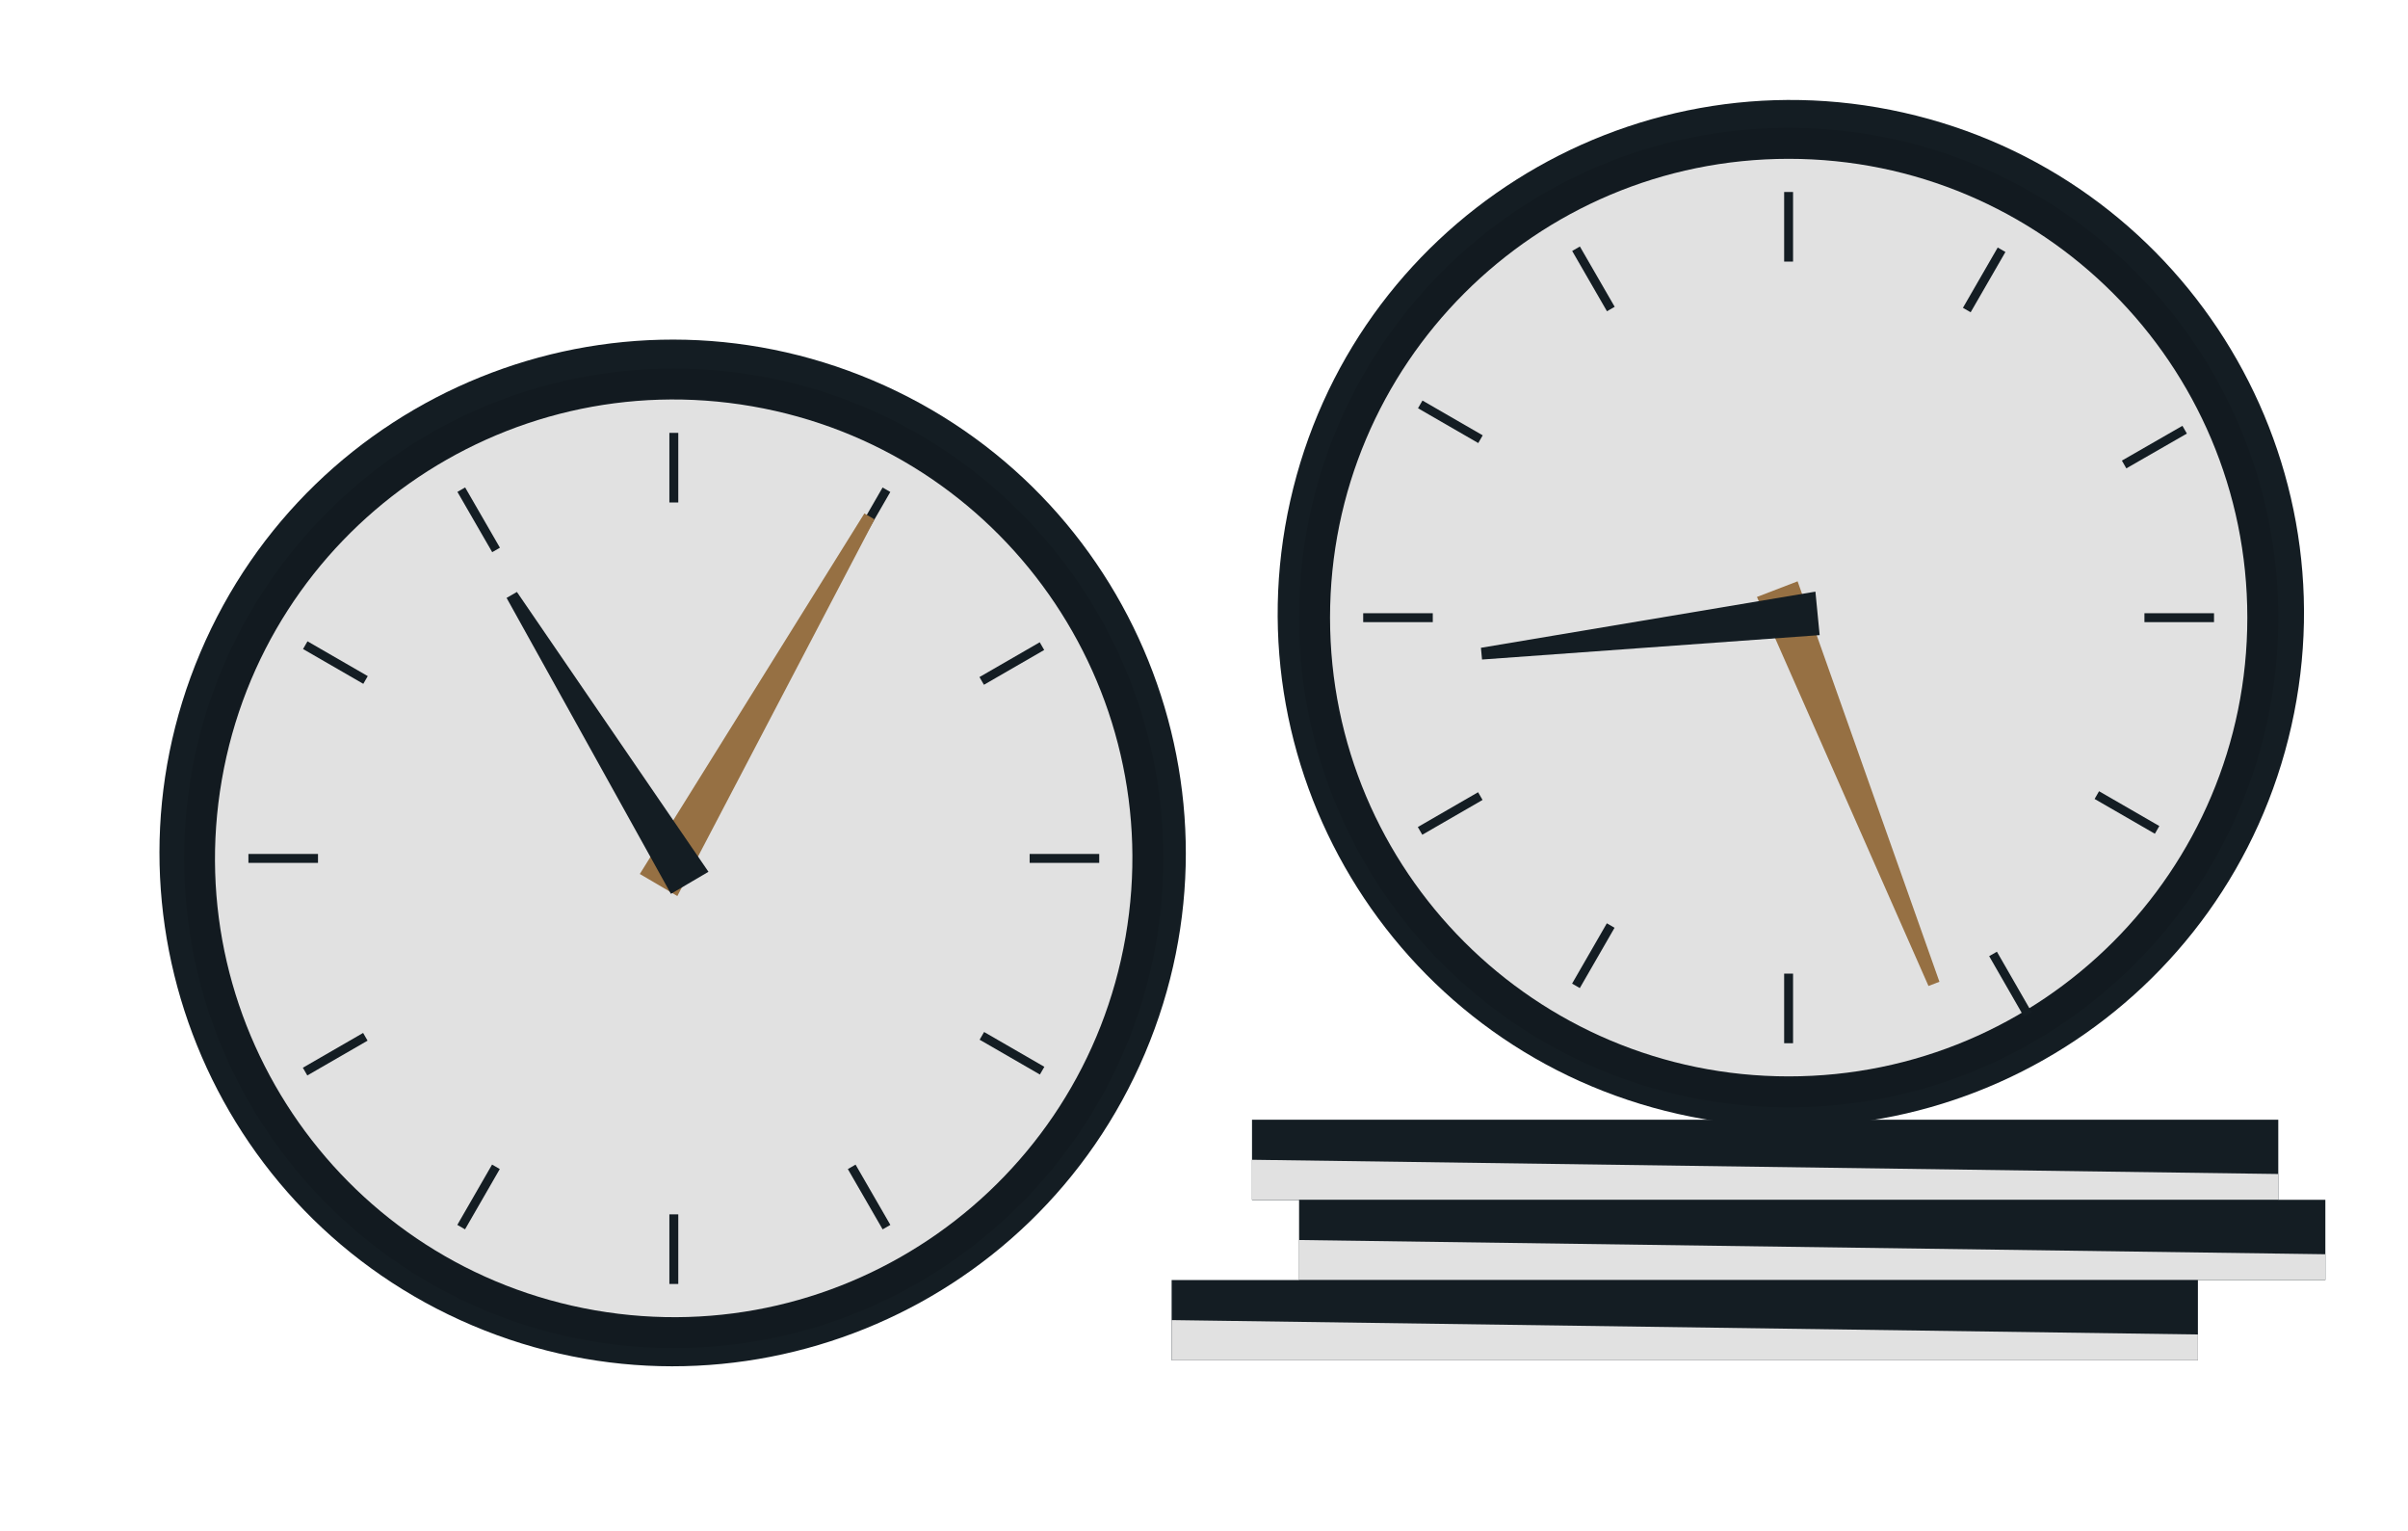 <svg width="321" height="204" viewBox="0 0 321 204" fill="none" xmlns="http://www.w3.org/2000/svg">
<path d="M152.633 140.369C167.38 105.594 151.144 65.448 116.369 50.701C81.594 35.955 41.448 52.191 26.701 86.966C11.955 121.741 28.191 161.886 62.966 176.633C97.741 191.38 137.887 175.144 152.633 140.369Z" fill="#141D23"/>
<path opacity="0.1" d="M89.814 179.653C125.86 179.653 155.081 150.432 155.081 114.386C155.081 78.34 125.86 49.119 89.814 49.119C53.769 49.119 24.548 78.34 24.548 114.386C24.548 150.432 53.769 179.653 89.814 179.653Z" fill="black"/>
<path d="M150.045 124.844C155.822 91.575 133.535 59.923 100.266 54.147C66.998 48.37 35.345 70.657 29.569 103.926C23.793 137.194 46.079 168.847 79.348 174.623C112.617 180.399 144.269 158.112 150.045 124.844Z" fill="#E1E1E1"/>
<path d="M90.419 57.686H89.231V66.963H90.419V57.686Z" fill="#141D23"/>
<path d="M62.005 64.957L60.976 65.551L65.614 73.584L66.643 72.99L62.005 64.957Z" fill="#141D23"/>
<path d="M40.991 85.463L40.397 86.492L48.43 91.13L49.024 90.101L40.991 85.463Z" fill="#141D23"/>
<path d="M42.391 113.802H33.115V114.99H42.391V113.802Z" fill="#141D23"/>
<path d="M48.405 137.653L40.372 142.291L40.966 143.32L48.999 138.682L48.405 137.653Z" fill="#141D23"/>
<path d="M65.595 155.197L60.963 163.234L61.992 163.827L66.625 155.791L65.595 155.197Z" fill="#141D23"/>
<path d="M90.419 161.83H89.231V171.106H90.419V161.83Z" fill="#141D23"/>
<path d="M114.052 155.202L113.023 155.797L117.661 163.83L118.69 163.236L114.052 155.202Z" fill="#141D23"/>
<path d="M131.185 137.528L130.591 138.557L138.624 143.196L139.219 142.167L131.185 137.528Z" fill="#141D23"/>
<path d="M146.534 113.802H137.258V114.99H146.534V113.802Z" fill="#141D23"/>
<path d="M138.603 85.591L130.569 90.228L131.163 91.257L139.197 86.62L138.603 85.591Z" fill="#141D23"/>
<path d="M117.655 64.966L113.021 73.002L114.05 73.596L118.684 65.56L117.655 64.966Z" fill="#141D23"/>
<path d="M116.58 69.214L90.294 119.41L85.291 116.47L115.225 68.422L116.58 69.214Z" fill="#967043"/>
<path d="M68.907 78.886L94.442 116.178L89.439 119.118L67.531 79.678L68.907 78.886Z" fill="#141D23"/>
<path d="M91.795 114.386C91.816 114.802 91.711 115.215 91.495 115.571C91.279 115.927 90.961 116.21 90.583 116.384C90.204 116.558 89.782 116.615 89.371 116.546C88.96 116.478 88.579 116.288 88.277 116.001C87.975 115.714 87.766 115.343 87.677 114.937C87.587 114.53 87.622 114.105 87.776 113.718C87.931 113.331 88.197 112.999 88.542 112.765C88.887 112.531 89.293 112.406 89.71 112.405C89.979 112.391 90.248 112.432 90.5 112.525C90.752 112.618 90.983 112.762 91.178 112.947C91.373 113.133 91.529 113.356 91.635 113.603C91.741 113.85 91.795 114.117 91.795 114.386Z" fill="#141D23"/>
<path d="M305.458 96.731C313.742 59.877 290.583 23.286 253.73 15.001C216.878 6.716 180.286 29.875 172.001 66.728C163.716 103.581 186.875 140.173 223.728 148.458C260.581 156.742 297.173 133.583 305.458 96.731Z" fill="#141D23"/>
<path opacity="0.1" d="M238.442 147.572C274.488 147.572 303.709 118.351 303.709 82.305C303.709 46.259 274.488 17.038 238.442 17.038C202.396 17.038 173.175 46.259 173.175 82.305C173.175 118.351 202.396 147.572 238.442 147.572Z" fill="black"/>
<path d="M238.442 143.444C272.208 143.444 299.581 116.071 299.581 82.305C299.581 48.538 272.208 21.165 238.442 21.165C204.675 21.165 177.302 48.538 177.302 82.305C177.302 116.071 204.675 143.444 238.442 143.444Z" fill="#E1E1E1"/>
<path d="M239.025 25.585H237.837V34.861H239.025V25.585Z" fill="#141D23"/>
<path d="M210.609 32.851L209.58 33.445L214.218 41.479L215.247 40.885L210.609 32.851Z" fill="#141D23"/>
<path d="M189.622 53.377L189.028 54.406L197.061 59.044L197.655 58.015L189.622 53.377Z" fill="#141D23"/>
<path d="M190.998 81.721H181.721V82.909H190.998V81.721Z" fill="#141D23"/>
<path d="M197.038 105.575L189.005 110.214L189.599 111.243L197.632 106.604L197.038 105.575Z" fill="#141D23"/>
<path d="M214.201 123.044L209.568 131.081L210.598 131.674L215.23 123.638L214.201 123.044Z" fill="#141D23"/>
<path d="M239.025 129.749H237.837V139.025H239.025V129.749Z" fill="#141D23"/>
<path d="M266.2 126.828L265.167 127.422L269.805 135.492L270.838 134.898L266.2 126.828Z" fill="#141D23"/>
<path d="M279.816 105.442L279.222 106.471L287.256 111.109L287.85 110.08L279.816 105.442Z" fill="#141D23"/>
<path d="M295.141 81.721H285.865V82.909H295.141V81.721Z" fill="#141D23"/>
<path d="M290.93 56.745L282.859 61.383L283.453 62.417L291.524 57.779L290.93 56.745Z" fill="#141D23"/>
<path d="M266.306 32.986L261.67 41.021L262.7 41.615L267.335 33.58L266.306 32.986Z" fill="#141D23"/>
<path d="M257.078 131.396L234.21 79.553L239.63 77.469L258.537 130.833L257.078 131.396Z" fill="#967043"/>
<path d="M197.418 86.328L242.006 78.844L242.569 84.639L197.564 87.891L197.418 86.328Z" fill="#141D23"/>
<path d="M240.422 82.305C240.422 82.565 240.371 82.822 240.271 83.063C240.172 83.303 240.026 83.521 239.842 83.705C239.658 83.889 239.44 84.035 239.2 84.134C238.959 84.234 238.702 84.285 238.442 84.285C238.182 84.285 237.924 84.234 237.684 84.134C237.444 84.035 237.225 83.889 237.041 83.705C236.858 83.521 236.712 83.303 236.612 83.063C236.513 82.822 236.461 82.565 236.461 82.305C236.461 82.045 236.513 81.787 236.612 81.547C236.712 81.307 236.858 81.088 237.041 80.904C237.225 80.721 237.444 80.575 237.684 80.475C237.924 80.376 238.182 80.325 238.442 80.325C238.702 80.325 238.959 80.376 239.2 80.475C239.44 80.575 239.658 80.721 239.842 80.904C240.026 81.088 240.172 81.307 240.271 81.547C240.371 81.787 240.422 82.045 240.422 82.305Z" fill="#141D23"/>
<path d="M303.708 149.219H166.9V159.912H303.708V149.219Z" fill="#141D23"/>
<path d="M303.708 159.891H166.9V154.555L303.708 156.452V159.891Z" fill="#E1E1E1"/>
<path d="M309.983 159.891H173.175V170.585H309.983V159.891Z" fill="#141D23"/>
<path d="M309.962 170.585H173.154V165.249L309.962 167.145V170.585Z" fill="#E1E1E1"/>
<path d="M292.994 170.585H156.186V181.279H292.994V170.585Z" fill="#141D23"/>
<path d="M292.994 181.279H156.186V175.921L292.994 177.839V181.279Z" fill="#E1E1E1"/>
</svg>
